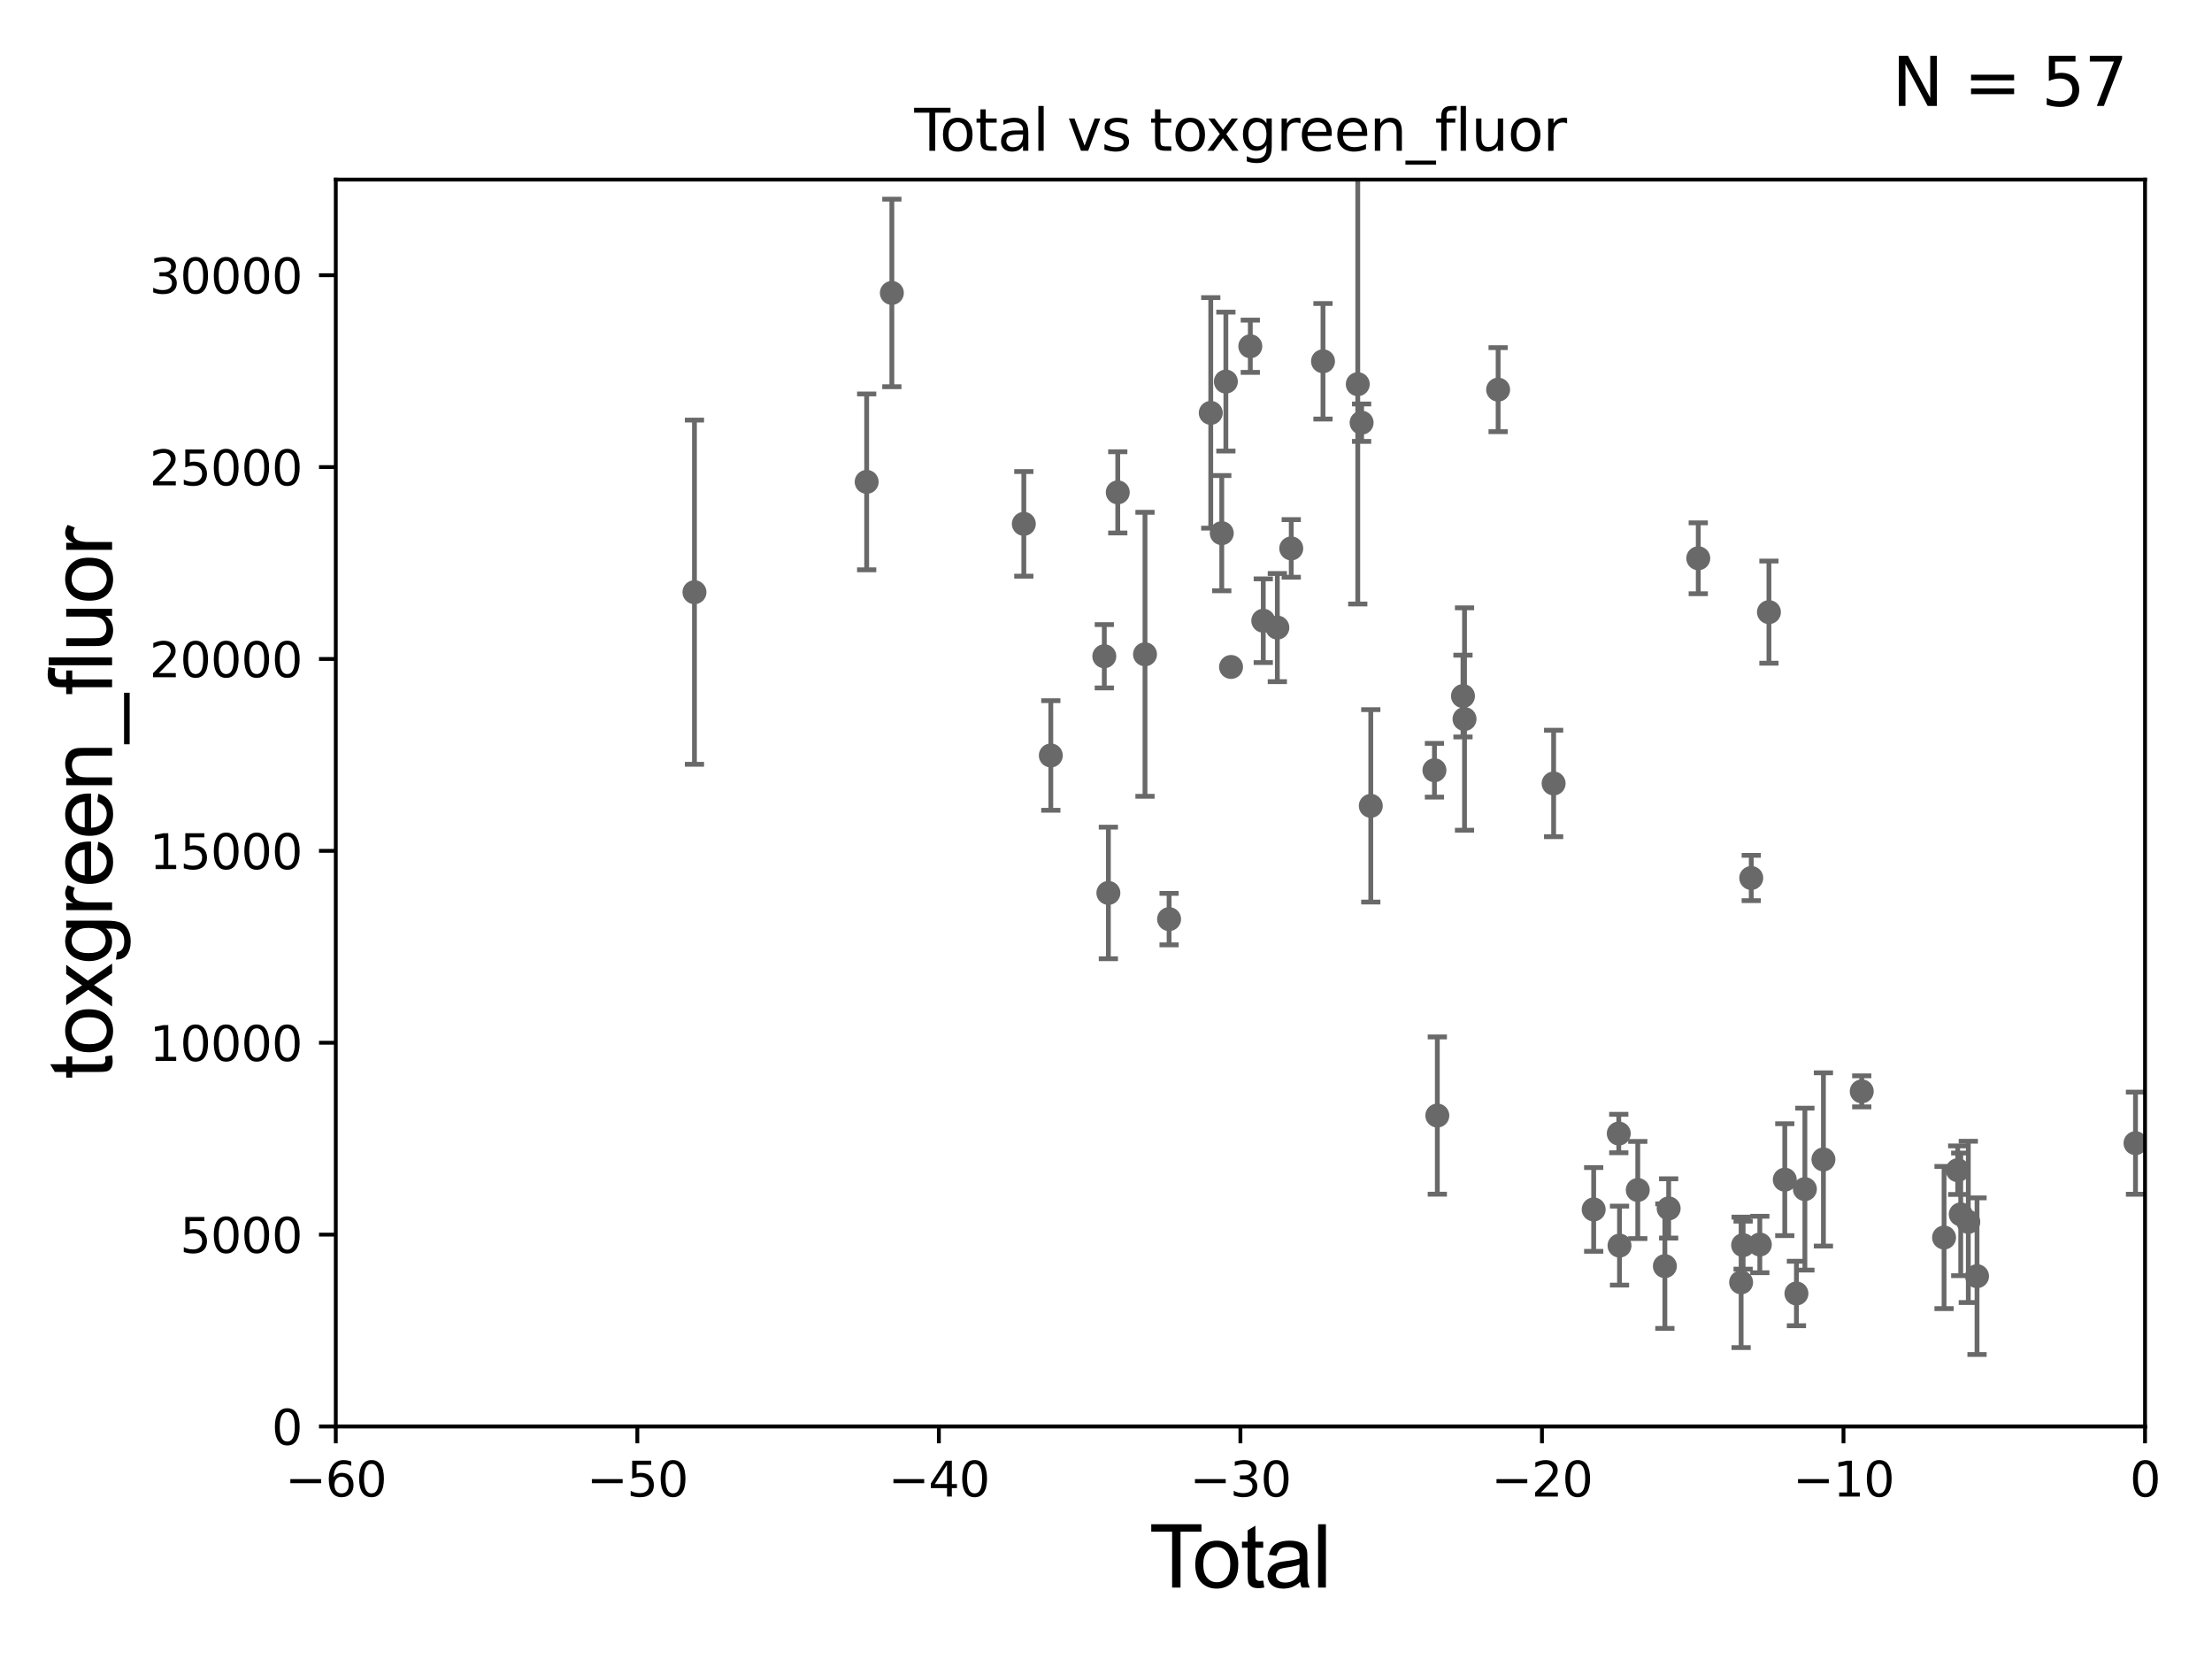<?xml version="1.0" encoding="utf-8" standalone="no"?>
<!DOCTYPE svg PUBLIC "-//W3C//DTD SVG 1.1//EN"
  "http://www.w3.org/Graphics/SVG/1.1/DTD/svg11.dtd">
<svg xmlns:xlink="http://www.w3.org/1999/xlink" width="460.8pt" height="345.6pt" viewBox="0 0 460.8 345.6" xmlns="http://www.w3.org/2000/svg" version="1.1">
 <defs>
  <style type="text/css">*{stroke-linejoin: round; stroke-linecap: butt}</style>
 </defs>
 <g id="figure_1">
  <g id="patch_1">
   <path d="M 0 345.6 
L 460.8 345.6 
L 460.8 0 
L 0 0 
z
" style="fill: #ffffff"/>
  </g>
  <g id="axes_1">
   <g id="patch_2">
    <path d="M 69.95 297.16 
L 446.85 297.16 
L 446.85 37.411 
L 69.95 37.411 
z
" style="fill: #ffffff"/>
   </g>
   <g id="PathCollection_1">
    <defs>
     <path id="mc994ed15fa" d="M 0 1.118 
C 0.297 1.118 0.581 1 0.791 0.791 
C 1 0.581 1.118 0.297 1.118 0 
C 1.118 -0.297 1 -0.581 0.791 -0.791 
C 0.581 -1 0.297 -1.118 0 -1.118 
C -0.297 -1.118 -0.581 -1 -0.791 -0.791 
C -1 -0.581 -1.118 -0.297 -1.118 0 
C -1.118 0.297 -1 0.581 -0.791 0.791 
C -0.581 1 -0.297 1.118 0 1.118 
z
" style="stroke: #696969"/>
    </defs>
    <g clip-path="url(#pc7e4a808f3)">
     <use xlink:href="#mc994ed15fa" x="144.669" y="123.364" style="fill: #696969; stroke: #696969"/>
     <use xlink:href="#mc994ed15fa" x="337.375" y="259.484" style="fill: #696969; stroke: #696969"/>
     <use xlink:href="#mc994ed15fa" x="341.177" y="247.898" style="fill: #696969; stroke: #696969"/>
     <use xlink:href="#mc994ed15fa" x="346.824" y="263.759" style="fill: #696969; stroke: #696969"/>
     <use xlink:href="#mc994ed15fa" x="347.613" y="251.738" style="fill: #696969; stroke: #696969"/>
     <use xlink:href="#mc994ed15fa" x="353.779" y="116.298" style="fill: #696969; stroke: #696969"/>
     <use xlink:href="#mc994ed15fa" x="362.706" y="267.138" style="fill: #696969; stroke: #696969"/>
     <use xlink:href="#mc994ed15fa" x="363.126" y="259.387" style="fill: #696969; stroke: #696969"/>
     <use xlink:href="#mc994ed15fa" x="364.817" y="182.903" style="fill: #696969; stroke: #696969"/>
     <use xlink:href="#mc994ed15fa" x="366.604" y="259.255" style="fill: #696969; stroke: #696969"/>
     <use xlink:href="#mc994ed15fa" x="368.502" y="127.518" style="fill: #696969; stroke: #696969"/>
     <use xlink:href="#mc994ed15fa" x="371.802" y="245.747" style="fill: #696969; stroke: #696969"/>
     <use xlink:href="#mc994ed15fa" x="374.23" y="269.457" style="fill: #696969; stroke: #696969"/>
     <use xlink:href="#mc994ed15fa" x="375.992" y="247.715" style="fill: #696969; stroke: #696969"/>
     <use xlink:href="#mc994ed15fa" x="379.852" y="241.531" style="fill: #696969; stroke: #696969"/>
     <use xlink:href="#mc994ed15fa" x="387.835" y="227.352" style="fill: #696969; stroke: #696969"/>
     <use xlink:href="#mc994ed15fa" x="404.982" y="257.799" style="fill: #696969; stroke: #696969"/>
     <use xlink:href="#mc994ed15fa" x="407.827" y="243.772" style="fill: #696969; stroke: #696969"/>
     <use xlink:href="#mc994ed15fa" x="408.457" y="252.97" style="fill: #696969; stroke: #696969"/>
     <use xlink:href="#mc994ed15fa" x="410.035" y="254.54" style="fill: #696969; stroke: #696969"/>
     <use xlink:href="#mc994ed15fa" x="411.851" y="265.851" style="fill: #696969; stroke: #696969"/>
     <use xlink:href="#mc994ed15fa" x="444.865" y="238.142" style="fill: #696969; stroke: #696969"/>
     <use xlink:href="#mc994ed15fa" x="453.736" y="266.213" style="fill: #696969; stroke: #696969"/>
     <use xlink:href="#mc994ed15fa" x="455.713" y="249.79" style="fill: #696969; stroke: #696969"/>
     <use xlink:href="#mc994ed15fa" x="478.461" y="229.474" style="fill: #696969; stroke: #696969"/>
     <use xlink:href="#mc994ed15fa" x="492.26" y="250.949" style="fill: #696969; stroke: #696969"/>
     <use xlink:href="#mc994ed15fa" x="337.219" y="236.135" style="fill: #696969; stroke: #696969"/>
     <use xlink:href="#mc994ed15fa" x="33178.6" y="237.521" style="fill: #696969; stroke: #696969"/>
     <use xlink:href="#mc994ed15fa" x="33178.6" y="251.396" style="fill: #696969; stroke: #696969"/>
     <use xlink:href="#mc994ed15fa" x="331.993" y="251.949" style="fill: #696969; stroke: #696969"/>
     <use xlink:href="#mc994ed15fa" x="312.085" y="81.17" style="fill: #696969; stroke: #696969"/>
     <use xlink:href="#mc994ed15fa" x="180.543" y="100.384" style="fill: #696969; stroke: #696969"/>
     <use xlink:href="#mc994ed15fa" x="185.791" y="61.025" style="fill: #696969; stroke: #696969"/>
     <use xlink:href="#mc994ed15fa" x="213.281" y="109.13" style="fill: #696969; stroke: #696969"/>
     <use xlink:href="#mc994ed15fa" x="218.905" y="157.377" style="fill: #696969; stroke: #696969"/>
     <use xlink:href="#mc994ed15fa" x="230.048" y="136.713" style="fill: #696969; stroke: #696969"/>
     <use xlink:href="#mc994ed15fa" x="230.895" y="186.015" style="fill: #696969; stroke: #696969"/>
     <use xlink:href="#mc994ed15fa" x="232.851" y="102.569" style="fill: #696969; stroke: #696969"/>
     <use xlink:href="#mc994ed15fa" x="238.526" y="136.304" style="fill: #696969; stroke: #696969"/>
     <use xlink:href="#mc994ed15fa" x="243.542" y="191.469" style="fill: #696969; stroke: #696969"/>
     <use xlink:href="#mc994ed15fa" x="252.223" y="86.012" style="fill: #696969; stroke: #696969"/>
     <use xlink:href="#mc994ed15fa" x="254.517" y="111.069" style="fill: #696969; stroke: #696969"/>
     <use xlink:href="#mc994ed15fa" x="255.372" y="79.492" style="fill: #696969; stroke: #696969"/>
     <use xlink:href="#mc994ed15fa" x="256.448" y="138.941" style="fill: #696969; stroke: #696969"/>
     <use xlink:href="#mc994ed15fa" x="260.462" y="72.132" style="fill: #696969; stroke: #696969"/>
     <use xlink:href="#mc994ed15fa" x="263.163" y="129.307" style="fill: #696969; stroke: #696969"/>
     <use xlink:href="#mc994ed15fa" x="266.094" y="130.739" style="fill: #696969; stroke: #696969"/>
     <use xlink:href="#mc994ed15fa" x="268.99" y="114.242" style="fill: #696969; stroke: #696969"/>
     <use xlink:href="#mc994ed15fa" x="275.604" y="75.259" style="fill: #696969; stroke: #696969"/>
     <use xlink:href="#mc994ed15fa" x="282.848" y="80.034" style="fill: #696969; stroke: #696969"/>
     <use xlink:href="#mc994ed15fa" x="283.649" y="88.052" style="fill: #696969; stroke: #696969"/>
     <use xlink:href="#mc994ed15fa" x="285.56" y="167.873" style="fill: #696969; stroke: #696969"/>
     <use xlink:href="#mc994ed15fa" x="298.82" y="160.457" style="fill: #696969; stroke: #696969"/>
     <use xlink:href="#mc994ed15fa" x="299.421" y="232.39" style="fill: #696969; stroke: #696969"/>
     <use xlink:href="#mc994ed15fa" x="304.765" y="145.002" style="fill: #696969; stroke: #696969"/>
     <use xlink:href="#mc994ed15fa" x="305.087" y="149.784" style="fill: #696969; stroke: #696969"/>
     <use xlink:href="#mc994ed15fa" x="323.649" y="163.209" style="fill: #696969; stroke: #696969"/>
     <use xlink:href="#mc994ed15fa" x="33178.6" y="161.38" style="fill: #696969; stroke: #696969"/>
    </g>
   </g>
   <g id="matplotlib.axis_1">
    <g id="xtick_1">
     <g id="line2d_1">
      <defs>
       <path id="m4cd11a2a1f" d="M 0 0 
L 0 3.5 
" style="stroke: #000000; stroke-width: 0.8"/>
      </defs>
      <g>
       <use xlink:href="#m4cd11a2a1f" x="69.95" y="297.16" style="stroke: #000000; stroke-width: 0.8"/>
      </g>
     </g>
     <g id="text_1">
      <!-- −60 -->
      <g transform="translate(59.398 311.758)scale(0.1 -0.1)">
       <defs>
        <path id="DejaVuSans-2212" d="M 678 2272 
L 4684 2272 
L 4684 1741 
L 678 1741 
L 678 2272 
z
" transform="scale(0.016)"/>
        <path id="DejaVuSans-36" d="M 2113 2584 
Q 1688 2584 1439 2293 
Q 1191 2003 1191 1497 
Q 1191 994 1439 701 
Q 1688 409 2113 409 
Q 2538 409 2786 701 
Q 3034 994 3034 1497 
Q 3034 2003 2786 2293 
Q 2538 2584 2113 2584 
z
M 3366 4563 
L 3366 3988 
Q 3128 4100 2886 4159 
Q 2644 4219 2406 4219 
Q 1781 4219 1451 3797 
Q 1122 3375 1075 2522 
Q 1259 2794 1537 2939 
Q 1816 3084 2150 3084 
Q 2853 3084 3261 2657 
Q 3669 2231 3669 1497 
Q 3669 778 3244 343 
Q 2819 -91 2113 -91 
Q 1303 -91 875 529 
Q 447 1150 447 2328 
Q 447 3434 972 4092 
Q 1497 4750 2381 4750 
Q 2619 4750 2861 4703 
Q 3103 4656 3366 4563 
z
" transform="scale(0.016)"/>
        <path id="DejaVuSans-30" d="M 2034 4250 
Q 1547 4250 1301 3770 
Q 1056 3291 1056 2328 
Q 1056 1369 1301 889 
Q 1547 409 2034 409 
Q 2525 409 2770 889 
Q 3016 1369 3016 2328 
Q 3016 3291 2770 3770 
Q 2525 4250 2034 4250 
z
M 2034 4750 
Q 2819 4750 3233 4129 
Q 3647 3509 3647 2328 
Q 3647 1150 3233 529 
Q 2819 -91 2034 -91 
Q 1250 -91 836 529 
Q 422 1150 422 2328 
Q 422 3509 836 4129 
Q 1250 4750 2034 4750 
z
" transform="scale(0.016)"/>
       </defs>
       <use xlink:href="#DejaVuSans-2212"/>
       <use xlink:href="#DejaVuSans-36" x="83.789"/>
       <use xlink:href="#DejaVuSans-30" x="147.412"/>
      </g>
     </g>
    </g>
    <g id="xtick_2">
     <g id="line2d_2">
      <g>
       <use xlink:href="#m4cd11a2a1f" x="132.767" y="297.16" style="stroke: #000000; stroke-width: 0.8"/>
      </g>
     </g>
     <g id="text_2">
      <!-- −50 -->
      <g transform="translate(122.214 311.758)scale(0.1 -0.1)">
       <defs>
        <path id="DejaVuSans-35" d="M 691 4666 
L 3169 4666 
L 3169 4134 
L 1269 4134 
L 1269 2991 
Q 1406 3038 1543 3061 
Q 1681 3084 1819 3084 
Q 2600 3084 3056 2656 
Q 3513 2228 3513 1497 
Q 3513 744 3044 326 
Q 2575 -91 1722 -91 
Q 1428 -91 1123 -41 
Q 819 9 494 109 
L 494 744 
Q 775 591 1075 516 
Q 1375 441 1709 441 
Q 2250 441 2565 725 
Q 2881 1009 2881 1497 
Q 2881 1984 2565 2268 
Q 2250 2553 1709 2553 
Q 1456 2553 1204 2497 
Q 953 2441 691 2322 
L 691 4666 
z
" transform="scale(0.016)"/>
       </defs>
       <use xlink:href="#DejaVuSans-2212"/>
       <use xlink:href="#DejaVuSans-35" x="83.789"/>
       <use xlink:href="#DejaVuSans-30" x="147.412"/>
      </g>
     </g>
    </g>
    <g id="xtick_3">
     <g id="line2d_3">
      <g>
       <use xlink:href="#m4cd11a2a1f" x="195.583" y="297.16" style="stroke: #000000; stroke-width: 0.8"/>
      </g>
     </g>
     <g id="text_3">
      <!-- −40 -->
      <g transform="translate(185.031 311.758)scale(0.1 -0.1)">
       <defs>
        <path id="DejaVuSans-34" d="M 2419 4116 
L 825 1625 
L 2419 1625 
L 2419 4116 
z
M 2253 4666 
L 3047 4666 
L 3047 1625 
L 3713 1625 
L 3713 1100 
L 3047 1100 
L 3047 0 
L 2419 0 
L 2419 1100 
L 313 1100 
L 313 1709 
L 2253 4666 
z
" transform="scale(0.016)"/>
       </defs>
       <use xlink:href="#DejaVuSans-2212"/>
       <use xlink:href="#DejaVuSans-34" x="83.789"/>
       <use xlink:href="#DejaVuSans-30" x="147.412"/>
      </g>
     </g>
    </g>
    <g id="xtick_4">
     <g id="line2d_4">
      <g>
       <use xlink:href="#m4cd11a2a1f" x="258.4" y="297.16" style="stroke: #000000; stroke-width: 0.8"/>
      </g>
     </g>
     <g id="text_4">
      <!-- −30 -->
      <g transform="translate(247.848 311.758)scale(0.1 -0.1)">
       <defs>
        <path id="DejaVuSans-33" d="M 2597 2516 
Q 3050 2419 3304 2112 
Q 3559 1806 3559 1356 
Q 3559 666 3084 287 
Q 2609 -91 1734 -91 
Q 1441 -91 1130 -33 
Q 819 25 488 141 
L 488 750 
Q 750 597 1062 519 
Q 1375 441 1716 441 
Q 2309 441 2620 675 
Q 2931 909 2931 1356 
Q 2931 1769 2642 2001 
Q 2353 2234 1838 2234 
L 1294 2234 
L 1294 2753 
L 1863 2753 
Q 2328 2753 2575 2939 
Q 2822 3125 2822 3475 
Q 2822 3834 2567 4026 
Q 2313 4219 1838 4219 
Q 1578 4219 1281 4162 
Q 984 4106 628 3988 
L 628 4550 
Q 988 4650 1302 4700 
Q 1616 4750 1894 4750 
Q 2613 4750 3031 4423 
Q 3450 4097 3450 3541 
Q 3450 3153 3228 2886 
Q 3006 2619 2597 2516 
z
" transform="scale(0.016)"/>
       </defs>
       <use xlink:href="#DejaVuSans-2212"/>
       <use xlink:href="#DejaVuSans-33" x="83.789"/>
       <use xlink:href="#DejaVuSans-30" x="147.412"/>
      </g>
     </g>
    </g>
    <g id="xtick_5">
     <g id="line2d_5">
      <g>
       <use xlink:href="#m4cd11a2a1f" x="321.217" y="297.16" style="stroke: #000000; stroke-width: 0.8"/>
      </g>
     </g>
     <g id="text_5">
      <!-- −20 -->
      <g transform="translate(310.664 311.758)scale(0.1 -0.1)">
       <defs>
        <path id="DejaVuSans-32" d="M 1228 531 
L 3431 531 
L 3431 0 
L 469 0 
L 469 531 
Q 828 903 1448 1529 
Q 2069 2156 2228 2338 
Q 2531 2678 2651 2914 
Q 2772 3150 2772 3378 
Q 2772 3750 2511 3984 
Q 2250 4219 1831 4219 
Q 1534 4219 1204 4116 
Q 875 4013 500 3803 
L 500 4441 
Q 881 4594 1212 4672 
Q 1544 4750 1819 4750 
Q 2544 4750 2975 4387 
Q 3406 4025 3406 3419 
Q 3406 3131 3298 2873 
Q 3191 2616 2906 2266 
Q 2828 2175 2409 1742 
Q 1991 1309 1228 531 
z
" transform="scale(0.016)"/>
       </defs>
       <use xlink:href="#DejaVuSans-2212"/>
       <use xlink:href="#DejaVuSans-32" x="83.789"/>
       <use xlink:href="#DejaVuSans-30" x="147.412"/>
      </g>
     </g>
    </g>
    <g id="xtick_6">
     <g id="line2d_6">
      <g>
       <use xlink:href="#m4cd11a2a1f" x="384.033" y="297.16" style="stroke: #000000; stroke-width: 0.8"/>
      </g>
     </g>
     <g id="text_6">
      <!-- −10 -->
      <g transform="translate(373.481 311.758)scale(0.1 -0.1)">
       <defs>
        <path id="DejaVuSans-31" d="M 794 531 
L 1825 531 
L 1825 4091 
L 703 3866 
L 703 4441 
L 1819 4666 
L 2450 4666 
L 2450 531 
L 3481 531 
L 3481 0 
L 794 0 
L 794 531 
z
" transform="scale(0.016)"/>
       </defs>
       <use xlink:href="#DejaVuSans-2212"/>
       <use xlink:href="#DejaVuSans-31" x="83.789"/>
       <use xlink:href="#DejaVuSans-30" x="147.412"/>
      </g>
     </g>
    </g>
    <g id="xtick_7">
     <g id="line2d_7">
      <g>
       <use xlink:href="#m4cd11a2a1f" x="446.85" y="297.16" style="stroke: #000000; stroke-width: 0.8"/>
      </g>
     </g>
     <g id="text_7">
      <!-- 0 -->
      <g transform="translate(443.669 311.758)scale(0.1 -0.1)">
       <use xlink:href="#DejaVuSans-30"/>
      </g>
     </g>
    </g>
    <g id="text_8">
     <!-- Total -->
     <g transform="translate(239.395 330.722)scale(0.18 -0.18)">
      <defs>
       <path id="ArialMT-54" d="M 1659 0 
L 1659 4041 
L 150 4041 
L 150 4581 
L 3781 4581 
L 3781 4041 
L 2266 4041 
L 2266 0 
L 1659 0 
z
" transform="scale(0.016)"/>
       <path id="ArialMT-6f" d="M 213 1659 
Q 213 2581 725 3025 
Q 1153 3394 1769 3394 
Q 2453 3394 2887 2945 
Q 3322 2497 3322 1706 
Q 3322 1066 3130 698 
Q 2938 331 2570 128 
Q 2203 -75 1769 -75 
Q 1072 -75 642 372 
Q 213 819 213 1659 
z
M 791 1659 
Q 791 1022 1069 705 
Q 1347 388 1769 388 
Q 2188 388 2466 706 
Q 2744 1025 2744 1678 
Q 2744 2294 2464 2611 
Q 2184 2928 1769 2928 
Q 1347 2928 1069 2612 
Q 791 2297 791 1659 
z
" transform="scale(0.016)"/>
       <path id="ArialMT-74" d="M 1650 503 
L 1731 6 
Q 1494 -44 1306 -44 
Q 1000 -44 831 53 
Q 663 150 594 308 
Q 525 466 525 972 
L 525 2881 
L 113 2881 
L 113 3319 
L 525 3319 
L 525 4141 
L 1084 4478 
L 1084 3319 
L 1650 3319 
L 1650 2881 
L 1084 2881 
L 1084 941 
Q 1084 700 1114 631 
Q 1144 563 1211 522 
Q 1278 481 1403 481 
Q 1497 481 1650 503 
z
" transform="scale(0.016)"/>
       <path id="ArialMT-61" d="M 2588 409 
Q 2275 144 1986 34 
Q 1697 -75 1366 -75 
Q 819 -75 525 192 
Q 231 459 231 875 
Q 231 1119 342 1320 
Q 453 1522 633 1644 
Q 813 1766 1038 1828 
Q 1203 1872 1538 1913 
Q 2219 1994 2541 2106 
Q 2544 2222 2544 2253 
Q 2544 2597 2384 2738 
Q 2169 2928 1744 2928 
Q 1347 2928 1158 2789 
Q 969 2650 878 2297 
L 328 2372 
Q 403 2725 575 2942 
Q 747 3159 1072 3276 
Q 1397 3394 1825 3394 
Q 2250 3394 2515 3294 
Q 2781 3194 2906 3042 
Q 3031 2891 3081 2659 
Q 3109 2516 3109 2141 
L 3109 1391 
Q 3109 606 3145 398 
Q 3181 191 3288 0 
L 2700 0 
Q 2613 175 2588 409 
z
M 2541 1666 
Q 2234 1541 1622 1453 
Q 1275 1403 1131 1340 
Q 988 1278 909 1158 
Q 831 1038 831 891 
Q 831 666 1001 516 
Q 1172 366 1500 366 
Q 1825 366 2078 508 
Q 2331 650 2450 897 
Q 2541 1088 2541 1459 
L 2541 1666 
z
" transform="scale(0.016)"/>
       <path id="ArialMT-6c" d="M 409 0 
L 409 4581 
L 972 4581 
L 972 0 
L 409 0 
z
" transform="scale(0.016)"/>
      </defs>
      <use xlink:href="#ArialMT-54"/>
      <use xlink:href="#ArialMT-6f" x="49.959"/>
      <use xlink:href="#ArialMT-74" x="105.574"/>
      <use xlink:href="#ArialMT-61" x="133.357"/>
      <use xlink:href="#ArialMT-6c" x="188.973"/>
     </g>
    </g>
   </g>
   <g id="matplotlib.axis_2">
    <g id="ytick_1">
     <g id="line2d_8">
      <defs>
       <path id="ma9281b569f" d="M 0 0 
L -3.5 0 
" style="stroke: #000000; stroke-width: 0.8"/>
      </defs>
      <g>
       <use xlink:href="#ma9281b569f" x="69.95" y="297.16" style="stroke: #000000; stroke-width: 0.8"/>
      </g>
     </g>
     <g id="text_9">
      <!-- 0 -->
      <g transform="translate(56.587 300.959)scale(0.1 -0.1)">
       <use xlink:href="#DejaVuSans-30"/>
      </g>
     </g>
    </g>
    <g id="ytick_2">
     <g id="line2d_9">
      <g>
       <use xlink:href="#ma9281b569f" x="69.95" y="257.189" style="stroke: #000000; stroke-width: 0.8"/>
      </g>
     </g>
     <g id="text_10">
      <!-- 5000 -->
      <g transform="translate(37.5 260.988)scale(0.1 -0.1)">
       <use xlink:href="#DejaVuSans-35"/>
       <use xlink:href="#DejaVuSans-30" x="63.623"/>
       <use xlink:href="#DejaVuSans-30" x="127.246"/>
       <use xlink:href="#DejaVuSans-30" x="190.869"/>
      </g>
     </g>
    </g>
    <g id="ytick_3">
     <g id="line2d_10">
      <g>
       <use xlink:href="#ma9281b569f" x="69.95" y="217.217" style="stroke: #000000; stroke-width: 0.8"/>
      </g>
     </g>
     <g id="text_11">
      <!-- 10000 -->
      <g transform="translate(31.137 221.016)scale(0.1 -0.1)">
       <use xlink:href="#DejaVuSans-31"/>
       <use xlink:href="#DejaVuSans-30" x="63.623"/>
       <use xlink:href="#DejaVuSans-30" x="127.246"/>
       <use xlink:href="#DejaVuSans-30" x="190.869"/>
       <use xlink:href="#DejaVuSans-30" x="254.492"/>
      </g>
     </g>
    </g>
    <g id="ytick_4">
     <g id="line2d_11">
      <g>
       <use xlink:href="#ma9281b569f" x="69.95" y="177.246" style="stroke: #000000; stroke-width: 0.8"/>
      </g>
     </g>
     <g id="text_12">
      <!-- 15000 -->
      <g transform="translate(31.137 181.045)scale(0.1 -0.1)">
       <use xlink:href="#DejaVuSans-31"/>
       <use xlink:href="#DejaVuSans-35" x="63.623"/>
       <use xlink:href="#DejaVuSans-30" x="127.246"/>
       <use xlink:href="#DejaVuSans-30" x="190.869"/>
       <use xlink:href="#DejaVuSans-30" x="254.492"/>
      </g>
     </g>
    </g>
    <g id="ytick_5">
     <g id="line2d_12">
      <g>
       <use xlink:href="#ma9281b569f" x="69.95" y="137.274" style="stroke: #000000; stroke-width: 0.8"/>
      </g>
     </g>
     <g id="text_13">
      <!-- 20000 -->
      <g transform="translate(31.137 141.073)scale(0.1 -0.1)">
       <use xlink:href="#DejaVuSans-32"/>
       <use xlink:href="#DejaVuSans-30" x="63.623"/>
       <use xlink:href="#DejaVuSans-30" x="127.246"/>
       <use xlink:href="#DejaVuSans-30" x="190.869"/>
       <use xlink:href="#DejaVuSans-30" x="254.492"/>
      </g>
     </g>
    </g>
    <g id="ytick_6">
     <g id="line2d_13">
      <g>
       <use xlink:href="#ma9281b569f" x="69.95" y="97.303" style="stroke: #000000; stroke-width: 0.8"/>
      </g>
     </g>
     <g id="text_14">
      <!-- 25000 -->
      <g transform="translate(31.137 101.102)scale(0.1 -0.1)">
       <use xlink:href="#DejaVuSans-32"/>
       <use xlink:href="#DejaVuSans-35" x="63.623"/>
       <use xlink:href="#DejaVuSans-30" x="127.246"/>
       <use xlink:href="#DejaVuSans-30" x="190.869"/>
       <use xlink:href="#DejaVuSans-30" x="254.492"/>
      </g>
     </g>
    </g>
    <g id="ytick_7">
     <g id="line2d_14">
      <g>
       <use xlink:href="#ma9281b569f" x="69.95" y="57.331" style="stroke: #000000; stroke-width: 0.8"/>
      </g>
     </g>
     <g id="text_15">
      <!-- 30000 -->
      <g transform="translate(31.137 61.13)scale(0.1 -0.1)">
       <use xlink:href="#DejaVuSans-33"/>
       <use xlink:href="#DejaVuSans-30" x="63.623"/>
       <use xlink:href="#DejaVuSans-30" x="127.246"/>
       <use xlink:href="#DejaVuSans-30" x="190.869"/>
       <use xlink:href="#DejaVuSans-30" x="254.492"/>
      </g>
     </g>
    </g>
    <g id="text_16">
     <!-- toxgreen_fluor -->
     <g transform="translate(23.349 224.818)rotate(-90)scale(0.18 -0.18)">
      <defs>
       <path id="ArialMT-78" d="M 47 0 
L 1259 1725 
L 138 3319 
L 841 3319 
L 1350 2541 
Q 1494 2319 1581 2169 
Q 1719 2375 1834 2534 
L 2394 3319 
L 3066 3319 
L 1919 1756 
L 3153 0 
L 2463 0 
L 1781 1031 
L 1600 1309 
L 728 0 
L 47 0 
z
" transform="scale(0.016)"/>
       <path id="ArialMT-67" d="M 319 -275 
L 866 -356 
Q 900 -609 1056 -725 
Q 1266 -881 1628 -881 
Q 2019 -881 2231 -725 
Q 2444 -569 2519 -288 
Q 2563 -116 2559 434 
Q 2191 0 1641 0 
Q 956 0 581 494 
Q 206 988 206 1678 
Q 206 2153 378 2554 
Q 550 2956 876 3175 
Q 1203 3394 1644 3394 
Q 2231 3394 2613 2919 
L 2613 3319 
L 3131 3319 
L 3131 450 
Q 3131 -325 2973 -648 
Q 2816 -972 2473 -1159 
Q 2131 -1347 1631 -1347 
Q 1038 -1347 672 -1080 
Q 306 -813 319 -275 
z
M 784 1719 
Q 784 1066 1043 766 
Q 1303 466 1694 466 
Q 2081 466 2343 764 
Q 2606 1063 2606 1700 
Q 2606 2309 2336 2618 
Q 2066 2928 1684 2928 
Q 1309 2928 1046 2623 
Q 784 2319 784 1719 
z
" transform="scale(0.016)"/>
       <path id="ArialMT-72" d="M 416 0 
L 416 3319 
L 922 3319 
L 922 2816 
Q 1116 3169 1280 3281 
Q 1444 3394 1641 3394 
Q 1925 3394 2219 3213 
L 2025 2691 
Q 1819 2813 1613 2813 
Q 1428 2813 1281 2702 
Q 1134 2591 1072 2394 
Q 978 2094 978 1738 
L 978 0 
L 416 0 
z
" transform="scale(0.016)"/>
       <path id="ArialMT-65" d="M 2694 1069 
L 3275 997 
Q 3138 488 2766 206 
Q 2394 -75 1816 -75 
Q 1088 -75 661 373 
Q 234 822 234 1631 
Q 234 2469 665 2931 
Q 1097 3394 1784 3394 
Q 2450 3394 2872 2941 
Q 3294 2488 3294 1666 
Q 3294 1616 3291 1516 
L 816 1516 
Q 847 969 1125 678 
Q 1403 388 1819 388 
Q 2128 388 2347 550 
Q 2566 713 2694 1069 
z
M 847 1978 
L 2700 1978 
Q 2663 2397 2488 2606 
Q 2219 2931 1791 2931 
Q 1403 2931 1139 2672 
Q 875 2413 847 1978 
z
" transform="scale(0.016)"/>
       <path id="ArialMT-6e" d="M 422 0 
L 422 3319 
L 928 3319 
L 928 2847 
Q 1294 3394 1984 3394 
Q 2284 3394 2536 3286 
Q 2788 3178 2913 3003 
Q 3038 2828 3088 2588 
Q 3119 2431 3119 2041 
L 3119 0 
L 2556 0 
L 2556 2019 
Q 2556 2363 2490 2533 
Q 2425 2703 2258 2804 
Q 2091 2906 1866 2906 
Q 1506 2906 1245 2678 
Q 984 2450 984 1813 
L 984 0 
L 422 0 
z
" transform="scale(0.016)"/>
       <path id="ArialMT-5f" d="M -97 -1272 
L -97 -866 
L 3631 -866 
L 3631 -1272 
L -97 -1272 
z
" transform="scale(0.016)"/>
       <path id="ArialMT-66" d="M 556 0 
L 556 2881 
L 59 2881 
L 59 3319 
L 556 3319 
L 556 3672 
Q 556 4006 616 4169 
Q 697 4388 901 4523 
Q 1106 4659 1475 4659 
Q 1713 4659 2000 4603 
L 1916 4113 
Q 1741 4144 1584 4144 
Q 1328 4144 1222 4034 
Q 1116 3925 1116 3625 
L 1116 3319 
L 1763 3319 
L 1763 2881 
L 1116 2881 
L 1116 0 
L 556 0 
z
" transform="scale(0.016)"/>
       <path id="ArialMT-75" d="M 2597 0 
L 2597 488 
Q 2209 -75 1544 -75 
Q 1250 -75 995 37 
Q 741 150 617 320 
Q 494 491 444 738 
Q 409 903 409 1263 
L 409 3319 
L 972 3319 
L 972 1478 
Q 972 1038 1006 884 
Q 1059 663 1231 536 
Q 1403 409 1656 409 
Q 1909 409 2131 539 
Q 2353 669 2445 892 
Q 2538 1116 2538 1541 
L 2538 3319 
L 3100 3319 
L 3100 0 
L 2597 0 
z
" transform="scale(0.016)"/>
      </defs>
      <use xlink:href="#ArialMT-74"/>
      <use xlink:href="#ArialMT-6f" x="27.783"/>
      <use xlink:href="#ArialMT-78" x="83.398"/>
      <use xlink:href="#ArialMT-67" x="133.398"/>
      <use xlink:href="#ArialMT-72" x="189.014"/>
      <use xlink:href="#ArialMT-65" x="222.314"/>
      <use xlink:href="#ArialMT-65" x="277.93"/>
      <use xlink:href="#ArialMT-6e" x="333.545"/>
      <use xlink:href="#ArialMT-5f" x="389.16"/>
      <use xlink:href="#ArialMT-66" x="444.775"/>
      <use xlink:href="#ArialMT-6c" x="472.559"/>
      <use xlink:href="#ArialMT-75" x="494.775"/>
      <use xlink:href="#ArialMT-6f" x="550.391"/>
      <use xlink:href="#ArialMT-72" x="606.006"/>
     </g>
    </g>
   </g>
   <g id="LineCollection_1">
    <path d="M 144.669 159.217 
L 144.669 87.512 
" clip-path="url(#pc7e4a808f3)" style="fill: none; stroke: #696969"/>
    <path d="M 337.375 267.709 
L 337.375 251.259 
" clip-path="url(#pc7e4a808f3)" style="fill: none; stroke: #696969"/>
    <path d="M 341.177 258.019 
L 341.177 237.777 
" clip-path="url(#pc7e4a808f3)" style="fill: none; stroke: #696969"/>
    <path d="M 346.824 276.735 
L 346.824 250.783 
" clip-path="url(#pc7e4a808f3)" style="fill: none; stroke: #696969"/>
    <path d="M 347.613 257.912 
L 347.613 245.564 
" clip-path="url(#pc7e4a808f3)" style="fill: none; stroke: #696969"/>
    <path d="M 353.779 123.682 
L 353.779 108.915 
" clip-path="url(#pc7e4a808f3)" style="fill: none; stroke: #696969"/>
    <path d="M 362.706 280.726 
L 362.706 253.55 
" clip-path="url(#pc7e4a808f3)" style="fill: none; stroke: #696969"/>
    <path d="M 363.126 264.382 
L 363.126 254.393 
" clip-path="url(#pc7e4a808f3)" style="fill: none; stroke: #696969"/>
    <path d="M 364.817 187.623 
L 364.817 178.184 
" clip-path="url(#pc7e4a808f3)" style="fill: none; stroke: #696969"/>
    <path d="M 366.604 265.135 
L 366.604 253.376 
" clip-path="url(#pc7e4a808f3)" style="fill: none; stroke: #696969"/>
    <path d="M 368.502 138.156 
L 368.502 116.88 
" clip-path="url(#pc7e4a808f3)" style="fill: none; stroke: #696969"/>
    <path d="M 371.802 257.403 
L 371.802 234.092 
" clip-path="url(#pc7e4a808f3)" style="fill: none; stroke: #696969"/>
    <path d="M 374.23 276.171 
L 374.23 262.743 
" clip-path="url(#pc7e4a808f3)" style="fill: none; stroke: #696969"/>
    <path d="M 375.992 264.578 
L 375.992 230.851 
" clip-path="url(#pc7e4a808f3)" style="fill: none; stroke: #696969"/>
    <path d="M 379.852 259.576 
L 379.852 223.487 
" clip-path="url(#pc7e4a808f3)" style="fill: none; stroke: #696969"/>
    <path d="M 387.835 230.586 
L 387.835 224.118 
" clip-path="url(#pc7e4a808f3)" style="fill: none; stroke: #696969"/>
    <path d="M 404.982 272.61 
L 404.982 242.988 
" clip-path="url(#pc7e4a808f3)" style="fill: none; stroke: #696969"/>
    <path d="M 407.827 248.83 
L 407.827 238.714 
" clip-path="url(#pc7e4a808f3)" style="fill: none; stroke: #696969"/>
    <path d="M 408.457 265.743 
L 408.457 240.198 
" clip-path="url(#pc7e4a808f3)" style="fill: none; stroke: #696969"/>
    <path d="M 410.035 271.342 
L 410.035 237.738 
" clip-path="url(#pc7e4a808f3)" style="fill: none; stroke: #696969"/>
    <path d="M 411.851 282.161 
L 411.851 249.541 
" clip-path="url(#pc7e4a808f3)" style="fill: none; stroke: #696969"/>
    <path d="M 444.865 248.781 
L 444.865 227.503 
" clip-path="url(#pc7e4a808f3)" style="fill: none; stroke: #696969"/>
    <path d="M 453.736 279.832 
L 453.736 252.594 
" clip-path="url(#pc7e4a808f3)" style="fill: none; stroke: #696969"/>
    <path d="M 455.713 258.965 
L 455.713 240.614 
" clip-path="url(#pc7e4a808f3)" style="fill: none; stroke: #696969"/>
    <path clip-path="url(#pc7e4a808f3)" style="fill: none; stroke: #696969"/>
    <path clip-path="url(#pc7e4a808f3)" style="fill: none; stroke: #696969"/>
    <path d="M 337.219 240.139 
L 337.219 232.132 
" clip-path="url(#pc7e4a808f3)" style="fill: none; stroke: #696969"/>
    <path clip-path="url(#pc7e4a808f3)" style="fill: none; stroke: #696969"/>
    <path d="M 331.993 260.671 
L 331.993 243.226 
" clip-path="url(#pc7e4a808f3)" style="fill: none; stroke: #696969"/>
    <path d="M 312.085 89.924 
L 312.085 72.416 
" clip-path="url(#pc7e4a808f3)" style="fill: none; stroke: #696969"/>
    <path d="M 180.543 118.701 
L 180.543 82.066 
" clip-path="url(#pc7e4a808f3)" style="fill: none; stroke: #696969"/>
    <path d="M 185.791 80.559 
L 185.791 41.49 
" clip-path="url(#pc7e4a808f3)" style="fill: none; stroke: #696969"/>
    <path d="M 213.281 120.028 
L 213.281 98.232 
" clip-path="url(#pc7e4a808f3)" style="fill: none; stroke: #696969"/>
    <path d="M 218.905 168.79 
L 218.905 145.963 
" clip-path="url(#pc7e4a808f3)" style="fill: none; stroke: #696969"/>
    <path d="M 230.048 143.312 
L 230.048 130.115 
" clip-path="url(#pc7e4a808f3)" style="fill: none; stroke: #696969"/>
    <path d="M 230.895 199.726 
L 230.895 172.305 
" clip-path="url(#pc7e4a808f3)" style="fill: none; stroke: #696969"/>
    <path d="M 232.851 111.032 
L 232.851 94.106 
" clip-path="url(#pc7e4a808f3)" style="fill: none; stroke: #696969"/>
    <path d="M 238.526 165.885 
L 238.526 106.723 
" clip-path="url(#pc7e4a808f3)" style="fill: none; stroke: #696969"/>
    <path d="M 243.542 196.831 
L 243.542 186.107 
" clip-path="url(#pc7e4a808f3)" style="fill: none; stroke: #696969"/>
    <path d="M 252.223 110.025 
L 252.223 61.999 
" clip-path="url(#pc7e4a808f3)" style="fill: none; stroke: #696969"/>
    <path d="M 254.517 123.073 
L 254.517 99.065 
" clip-path="url(#pc7e4a808f3)" style="fill: none; stroke: #696969"/>
    <path d="M 255.372 93.96 
L 255.372 65.023 
" clip-path="url(#pc7e4a808f3)" style="fill: none; stroke: #696969"/>
    <path d="M 256.448 139.487 
L 256.448 138.395 
" clip-path="url(#pc7e4a808f3)" style="fill: none; stroke: #696969"/>
    <path d="M 260.462 77.576 
L 260.462 66.687 
" clip-path="url(#pc7e4a808f3)" style="fill: none; stroke: #696969"/>
    <path d="M 263.163 138.029 
L 263.163 120.585 
" clip-path="url(#pc7e4a808f3)" style="fill: none; stroke: #696969"/>
    <path d="M 266.094 142.001 
L 266.094 119.476 
" clip-path="url(#pc7e4a808f3)" style="fill: none; stroke: #696969"/>
    <path d="M 268.99 120.241 
L 268.99 108.244 
" clip-path="url(#pc7e4a808f3)" style="fill: none; stroke: #696969"/>
    <path d="M 275.604 87.292 
L 275.604 63.225 
" clip-path="url(#pc7e4a808f3)" style="fill: none; stroke: #696969"/>
    <path d="M 282.848 125.819 
L 282.848 34.25 
" clip-path="url(#pc7e4a808f3)" style="fill: none; stroke: #696969"/>
    <path d="M 283.649 91.951 
L 283.649 84.153 
" clip-path="url(#pc7e4a808f3)" style="fill: none; stroke: #696969"/>
    <path d="M 285.56 187.917 
L 285.56 147.829 
" clip-path="url(#pc7e4a808f3)" style="fill: none; stroke: #696969"/>
    <path d="M 298.82 166.057 
L 298.82 154.857 
" clip-path="url(#pc7e4a808f3)" style="fill: none; stroke: #696969"/>
    <path d="M 299.421 248.77 
L 299.421 216.01 
" clip-path="url(#pc7e4a808f3)" style="fill: none; stroke: #696969"/>
    <path d="M 304.765 153.521 
L 304.765 136.483 
" clip-path="url(#pc7e4a808f3)" style="fill: none; stroke: #696969"/>
    <path d="M 305.087 172.947 
L 305.087 126.62 
" clip-path="url(#pc7e4a808f3)" style="fill: none; stroke: #696969"/>
    <path d="M 323.649 174.294 
L 323.649 152.123 
" clip-path="url(#pc7e4a808f3)" style="fill: none; stroke: #696969"/>
    <path clip-path="url(#pc7e4a808f3)" style="fill: none; stroke: #696969"/>
   </g>
   <g id="line2d_15">
    <defs>
     <path id="mfb64e4383e" d="M 2 0 
L -2 -0 
" style="stroke: #696969"/>
    </defs>
    <g clip-path="url(#pc7e4a808f3)">
     <use xlink:href="#mfb64e4383e" x="144.669" y="159.217" style="fill: #696969; stroke: #696969"/>
     <use xlink:href="#mfb64e4383e" x="337.375" y="267.709" style="fill: #696969; stroke: #696969"/>
     <use xlink:href="#mfb64e4383e" x="341.177" y="258.019" style="fill: #696969; stroke: #696969"/>
     <use xlink:href="#mfb64e4383e" x="346.824" y="276.735" style="fill: #696969; stroke: #696969"/>
     <use xlink:href="#mfb64e4383e" x="347.613" y="257.912" style="fill: #696969; stroke: #696969"/>
     <use xlink:href="#mfb64e4383e" x="353.779" y="123.682" style="fill: #696969; stroke: #696969"/>
     <use xlink:href="#mfb64e4383e" x="362.706" y="280.726" style="fill: #696969; stroke: #696969"/>
     <use xlink:href="#mfb64e4383e" x="363.126" y="264.382" style="fill: #696969; stroke: #696969"/>
     <use xlink:href="#mfb64e4383e" x="364.817" y="187.623" style="fill: #696969; stroke: #696969"/>
     <use xlink:href="#mfb64e4383e" x="366.604" y="265.135" style="fill: #696969; stroke: #696969"/>
     <use xlink:href="#mfb64e4383e" x="368.502" y="138.156" style="fill: #696969; stroke: #696969"/>
     <use xlink:href="#mfb64e4383e" x="371.802" y="257.403" style="fill: #696969; stroke: #696969"/>
     <use xlink:href="#mfb64e4383e" x="374.23" y="276.171" style="fill: #696969; stroke: #696969"/>
     <use xlink:href="#mfb64e4383e" x="375.992" y="264.578" style="fill: #696969; stroke: #696969"/>
     <use xlink:href="#mfb64e4383e" x="379.852" y="259.576" style="fill: #696969; stroke: #696969"/>
     <use xlink:href="#mfb64e4383e" x="387.835" y="230.586" style="fill: #696969; stroke: #696969"/>
     <use xlink:href="#mfb64e4383e" x="404.982" y="272.61" style="fill: #696969; stroke: #696969"/>
     <use xlink:href="#mfb64e4383e" x="407.827" y="248.83" style="fill: #696969; stroke: #696969"/>
     <use xlink:href="#mfb64e4383e" x="408.457" y="265.743" style="fill: #696969; stroke: #696969"/>
     <use xlink:href="#mfb64e4383e" x="410.035" y="271.342" style="fill: #696969; stroke: #696969"/>
     <use xlink:href="#mfb64e4383e" x="411.851" y="282.161" style="fill: #696969; stroke: #696969"/>
     <use xlink:href="#mfb64e4383e" x="444.865" y="248.781" style="fill: #696969; stroke: #696969"/>
     <use xlink:href="#mfb64e4383e" x="453.736" y="279.832" style="fill: #696969; stroke: #696969"/>
     <use xlink:href="#mfb64e4383e" x="455.713" y="258.965" style="fill: #696969; stroke: #696969"/>
     <use xlink:href="#mfb64e4383e" x="478.461" y="244.934" style="fill: #696969; stroke: #696969"/>
     <use xlink:href="#mfb64e4383e" x="492.26" y="265.492" style="fill: #696969; stroke: #696969"/>
     <use xlink:href="#mfb64e4383e" x="337.219" y="240.139" style="fill: #696969; stroke: #696969"/>
     <use xlink:href="#mfb64e4383e" x="33178.6" y="241.934" style="fill: #696969; stroke: #696969"/>
     <use xlink:href="#mfb64e4383e" x="33178.6" y="259.948" style="fill: #696969; stroke: #696969"/>
     <use xlink:href="#mfb64e4383e" x="331.993" y="260.671" style="fill: #696969; stroke: #696969"/>
     <use xlink:href="#mfb64e4383e" x="312.085" y="89.924" style="fill: #696969; stroke: #696969"/>
     <use xlink:href="#mfb64e4383e" x="180.543" y="118.701" style="fill: #696969; stroke: #696969"/>
     <use xlink:href="#mfb64e4383e" x="185.791" y="80.559" style="fill: #696969; stroke: #696969"/>
     <use xlink:href="#mfb64e4383e" x="213.281" y="120.028" style="fill: #696969; stroke: #696969"/>
     <use xlink:href="#mfb64e4383e" x="218.905" y="168.79" style="fill: #696969; stroke: #696969"/>
     <use xlink:href="#mfb64e4383e" x="230.048" y="143.312" style="fill: #696969; stroke: #696969"/>
     <use xlink:href="#mfb64e4383e" x="230.895" y="199.726" style="fill: #696969; stroke: #696969"/>
     <use xlink:href="#mfb64e4383e" x="232.851" y="111.032" style="fill: #696969; stroke: #696969"/>
     <use xlink:href="#mfb64e4383e" x="238.526" y="165.885" style="fill: #696969; stroke: #696969"/>
     <use xlink:href="#mfb64e4383e" x="243.542" y="196.831" style="fill: #696969; stroke: #696969"/>
     <use xlink:href="#mfb64e4383e" x="252.223" y="110.025" style="fill: #696969; stroke: #696969"/>
     <use xlink:href="#mfb64e4383e" x="254.517" y="123.073" style="fill: #696969; stroke: #696969"/>
     <use xlink:href="#mfb64e4383e" x="255.372" y="93.96" style="fill: #696969; stroke: #696969"/>
     <use xlink:href="#mfb64e4383e" x="256.448" y="139.487" style="fill: #696969; stroke: #696969"/>
     <use xlink:href="#mfb64e4383e" x="260.462" y="77.576" style="fill: #696969; stroke: #696969"/>
     <use xlink:href="#mfb64e4383e" x="263.163" y="138.029" style="fill: #696969; stroke: #696969"/>
     <use xlink:href="#mfb64e4383e" x="266.094" y="142.001" style="fill: #696969; stroke: #696969"/>
     <use xlink:href="#mfb64e4383e" x="268.99" y="120.241" style="fill: #696969; stroke: #696969"/>
     <use xlink:href="#mfb64e4383e" x="275.604" y="87.292" style="fill: #696969; stroke: #696969"/>
     <use xlink:href="#mfb64e4383e" x="282.848" y="125.819" style="fill: #696969; stroke: #696969"/>
     <use xlink:href="#mfb64e4383e" x="283.649" y="91.951" style="fill: #696969; stroke: #696969"/>
     <use xlink:href="#mfb64e4383e" x="285.56" y="187.917" style="fill: #696969; stroke: #696969"/>
     <use xlink:href="#mfb64e4383e" x="298.82" y="166.057" style="fill: #696969; stroke: #696969"/>
     <use xlink:href="#mfb64e4383e" x="299.421" y="248.77" style="fill: #696969; stroke: #696969"/>
     <use xlink:href="#mfb64e4383e" x="304.765" y="153.521" style="fill: #696969; stroke: #696969"/>
     <use xlink:href="#mfb64e4383e" x="305.087" y="172.947" style="fill: #696969; stroke: #696969"/>
     <use xlink:href="#mfb64e4383e" x="323.649" y="174.294" style="fill: #696969; stroke: #696969"/>
     <use xlink:href="#mfb64e4383e" x="33178.6" y="172.519" style="fill: #696969; stroke: #696969"/>
    </g>
   </g>
   <g id="line2d_16">
    <g clip-path="url(#pc7e4a808f3)">
     <use xlink:href="#mfb64e4383e" x="144.669" y="87.512" style="fill: #696969; stroke: #696969"/>
     <use xlink:href="#mfb64e4383e" x="337.375" y="251.259" style="fill: #696969; stroke: #696969"/>
     <use xlink:href="#mfb64e4383e" x="341.177" y="237.777" style="fill: #696969; stroke: #696969"/>
     <use xlink:href="#mfb64e4383e" x="346.824" y="250.783" style="fill: #696969; stroke: #696969"/>
     <use xlink:href="#mfb64e4383e" x="347.613" y="245.564" style="fill: #696969; stroke: #696969"/>
     <use xlink:href="#mfb64e4383e" x="353.779" y="108.915" style="fill: #696969; stroke: #696969"/>
     <use xlink:href="#mfb64e4383e" x="362.706" y="253.55" style="fill: #696969; stroke: #696969"/>
     <use xlink:href="#mfb64e4383e" x="363.126" y="254.393" style="fill: #696969; stroke: #696969"/>
     <use xlink:href="#mfb64e4383e" x="364.817" y="178.184" style="fill: #696969; stroke: #696969"/>
     <use xlink:href="#mfb64e4383e" x="366.604" y="253.376" style="fill: #696969; stroke: #696969"/>
     <use xlink:href="#mfb64e4383e" x="368.502" y="116.88" style="fill: #696969; stroke: #696969"/>
     <use xlink:href="#mfb64e4383e" x="371.802" y="234.092" style="fill: #696969; stroke: #696969"/>
     <use xlink:href="#mfb64e4383e" x="374.23" y="262.743" style="fill: #696969; stroke: #696969"/>
     <use xlink:href="#mfb64e4383e" x="375.992" y="230.851" style="fill: #696969; stroke: #696969"/>
     <use xlink:href="#mfb64e4383e" x="379.852" y="223.487" style="fill: #696969; stroke: #696969"/>
     <use xlink:href="#mfb64e4383e" x="387.835" y="224.118" style="fill: #696969; stroke: #696969"/>
     <use xlink:href="#mfb64e4383e" x="404.982" y="242.988" style="fill: #696969; stroke: #696969"/>
     <use xlink:href="#mfb64e4383e" x="407.827" y="238.714" style="fill: #696969; stroke: #696969"/>
     <use xlink:href="#mfb64e4383e" x="408.457" y="240.198" style="fill: #696969; stroke: #696969"/>
     <use xlink:href="#mfb64e4383e" x="410.035" y="237.738" style="fill: #696969; stroke: #696969"/>
     <use xlink:href="#mfb64e4383e" x="411.851" y="249.541" style="fill: #696969; stroke: #696969"/>
     <use xlink:href="#mfb64e4383e" x="444.865" y="227.503" style="fill: #696969; stroke: #696969"/>
     <use xlink:href="#mfb64e4383e" x="453.736" y="252.594" style="fill: #696969; stroke: #696969"/>
     <use xlink:href="#mfb64e4383e" x="455.713" y="240.614" style="fill: #696969; stroke: #696969"/>
     <use xlink:href="#mfb64e4383e" x="478.461" y="214.013" style="fill: #696969; stroke: #696969"/>
     <use xlink:href="#mfb64e4383e" x="492.26" y="236.407" style="fill: #696969; stroke: #696969"/>
     <use xlink:href="#mfb64e4383e" x="337.219" y="232.132" style="fill: #696969; stroke: #696969"/>
     <use xlink:href="#mfb64e4383e" x="33178.6" y="233.109" style="fill: #696969; stroke: #696969"/>
     <use xlink:href="#mfb64e4383e" x="33178.6" y="242.843" style="fill: #696969; stroke: #696969"/>
     <use xlink:href="#mfb64e4383e" x="331.993" y="243.226" style="fill: #696969; stroke: #696969"/>
     <use xlink:href="#mfb64e4383e" x="312.085" y="72.416" style="fill: #696969; stroke: #696969"/>
     <use xlink:href="#mfb64e4383e" x="180.543" y="82.066" style="fill: #696969; stroke: #696969"/>
     <use xlink:href="#mfb64e4383e" x="185.791" y="41.49" style="fill: #696969; stroke: #696969"/>
     <use xlink:href="#mfb64e4383e" x="213.281" y="98.232" style="fill: #696969; stroke: #696969"/>
     <use xlink:href="#mfb64e4383e" x="218.905" y="145.963" style="fill: #696969; stroke: #696969"/>
     <use xlink:href="#mfb64e4383e" x="230.048" y="130.115" style="fill: #696969; stroke: #696969"/>
     <use xlink:href="#mfb64e4383e" x="230.895" y="172.305" style="fill: #696969; stroke: #696969"/>
     <use xlink:href="#mfb64e4383e" x="232.851" y="94.106" style="fill: #696969; stroke: #696969"/>
     <use xlink:href="#mfb64e4383e" x="238.526" y="106.723" style="fill: #696969; stroke: #696969"/>
     <use xlink:href="#mfb64e4383e" x="243.542" y="186.107" style="fill: #696969; stroke: #696969"/>
     <use xlink:href="#mfb64e4383e" x="252.223" y="61.999" style="fill: #696969; stroke: #696969"/>
     <use xlink:href="#mfb64e4383e" x="254.517" y="99.065" style="fill: #696969; stroke: #696969"/>
     <use xlink:href="#mfb64e4383e" x="255.372" y="65.023" style="fill: #696969; stroke: #696969"/>
     <use xlink:href="#mfb64e4383e" x="256.448" y="138.395" style="fill: #696969; stroke: #696969"/>
     <use xlink:href="#mfb64e4383e" x="260.462" y="66.687" style="fill: #696969; stroke: #696969"/>
     <use xlink:href="#mfb64e4383e" x="263.163" y="120.585" style="fill: #696969; stroke: #696969"/>
     <use xlink:href="#mfb64e4383e" x="266.094" y="119.476" style="fill: #696969; stroke: #696969"/>
     <use xlink:href="#mfb64e4383e" x="268.99" y="108.244" style="fill: #696969; stroke: #696969"/>
     <use xlink:href="#mfb64e4383e" x="275.604" y="63.225" style="fill: #696969; stroke: #696969"/>
     <use xlink:href="#mfb64e4383e" x="282.848" y="34.25" style="fill: #696969; stroke: #696969"/>
     <use xlink:href="#mfb64e4383e" x="283.649" y="84.153" style="fill: #696969; stroke: #696969"/>
     <use xlink:href="#mfb64e4383e" x="285.56" y="147.829" style="fill: #696969; stroke: #696969"/>
     <use xlink:href="#mfb64e4383e" x="298.82" y="154.857" style="fill: #696969; stroke: #696969"/>
     <use xlink:href="#mfb64e4383e" x="299.421" y="216.01" style="fill: #696969; stroke: #696969"/>
     <use xlink:href="#mfb64e4383e" x="304.765" y="136.483" style="fill: #696969; stroke: #696969"/>
     <use xlink:href="#mfb64e4383e" x="305.087" y="126.62" style="fill: #696969; stroke: #696969"/>
     <use xlink:href="#mfb64e4383e" x="323.649" y="152.123" style="fill: #696969; stroke: #696969"/>
     <use xlink:href="#mfb64e4383e" x="33178.6" y="150.24" style="fill: #696969; stroke: #696969"/>
    </g>
   </g>
   <g id="line2d_17">
    <defs>
     <path id="m0c4b3bdda9" d="M 0 2 
C 0.53 2 1.039 1.789 1.414 1.414 
C 1.789 1.039 2 0.53 2 0 
C 2 -0.53 1.789 -1.039 1.414 -1.414 
C 1.039 -1.789 0.53 -2 0 -2 
C -0.53 -2 -1.039 -1.789 -1.414 -1.414 
C -1.789 -1.039 -2 -0.53 -2 0 
C -2 0.53 -1.789 1.039 -1.414 1.414 
C -1.039 1.789 -0.53 2 0 2 
z
" style="stroke: #696969"/>
    </defs>
    <g clip-path="url(#pc7e4a808f3)">
     <use xlink:href="#m0c4b3bdda9" x="144.669" y="123.364" style="fill: #696969; stroke: #696969"/>
     <use xlink:href="#m0c4b3bdda9" x="337.375" y="259.484" style="fill: #696969; stroke: #696969"/>
     <use xlink:href="#m0c4b3bdda9" x="341.177" y="247.898" style="fill: #696969; stroke: #696969"/>
     <use xlink:href="#m0c4b3bdda9" x="346.824" y="263.759" style="fill: #696969; stroke: #696969"/>
     <use xlink:href="#m0c4b3bdda9" x="347.613" y="251.738" style="fill: #696969; stroke: #696969"/>
     <use xlink:href="#m0c4b3bdda9" x="353.779" y="116.298" style="fill: #696969; stroke: #696969"/>
     <use xlink:href="#m0c4b3bdda9" x="362.706" y="267.138" style="fill: #696969; stroke: #696969"/>
     <use xlink:href="#m0c4b3bdda9" x="363.126" y="259.387" style="fill: #696969; stroke: #696969"/>
     <use xlink:href="#m0c4b3bdda9" x="364.817" y="182.903" style="fill: #696969; stroke: #696969"/>
     <use xlink:href="#m0c4b3bdda9" x="366.604" y="259.255" style="fill: #696969; stroke: #696969"/>
     <use xlink:href="#m0c4b3bdda9" x="368.502" y="127.518" style="fill: #696969; stroke: #696969"/>
     <use xlink:href="#m0c4b3bdda9" x="371.802" y="245.747" style="fill: #696969; stroke: #696969"/>
     <use xlink:href="#m0c4b3bdda9" x="374.23" y="269.457" style="fill: #696969; stroke: #696969"/>
     <use xlink:href="#m0c4b3bdda9" x="375.992" y="247.715" style="fill: #696969; stroke: #696969"/>
     <use xlink:href="#m0c4b3bdda9" x="379.852" y="241.531" style="fill: #696969; stroke: #696969"/>
     <use xlink:href="#m0c4b3bdda9" x="387.835" y="227.352" style="fill: #696969; stroke: #696969"/>
     <use xlink:href="#m0c4b3bdda9" x="404.982" y="257.799" style="fill: #696969; stroke: #696969"/>
     <use xlink:href="#m0c4b3bdda9" x="407.827" y="243.772" style="fill: #696969; stroke: #696969"/>
     <use xlink:href="#m0c4b3bdda9" x="408.457" y="252.97" style="fill: #696969; stroke: #696969"/>
     <use xlink:href="#m0c4b3bdda9" x="410.035" y="254.54" style="fill: #696969; stroke: #696969"/>
     <use xlink:href="#m0c4b3bdda9" x="411.851" y="265.851" style="fill: #696969; stroke: #696969"/>
     <use xlink:href="#m0c4b3bdda9" x="444.865" y="238.142" style="fill: #696969; stroke: #696969"/>
     <use xlink:href="#m0c4b3bdda9" x="453.736" y="266.213" style="fill: #696969; stroke: #696969"/>
     <use xlink:href="#m0c4b3bdda9" x="455.713" y="249.79" style="fill: #696969; stroke: #696969"/>
     <use xlink:href="#m0c4b3bdda9" x="478.461" y="229.474" style="fill: #696969; stroke: #696969"/>
     <use xlink:href="#m0c4b3bdda9" x="492.26" y="250.949" style="fill: #696969; stroke: #696969"/>
     <use xlink:href="#m0c4b3bdda9" x="337.219" y="236.135" style="fill: #696969; stroke: #696969"/>
     <use xlink:href="#m0c4b3bdda9" x="33178.6" y="237.521" style="fill: #696969; stroke: #696969"/>
     <use xlink:href="#m0c4b3bdda9" x="33178.6" y="251.396" style="fill: #696969; stroke: #696969"/>
     <use xlink:href="#m0c4b3bdda9" x="331.993" y="251.949" style="fill: #696969; stroke: #696969"/>
     <use xlink:href="#m0c4b3bdda9" x="312.085" y="81.17" style="fill: #696969; stroke: #696969"/>
     <use xlink:href="#m0c4b3bdda9" x="180.543" y="100.384" style="fill: #696969; stroke: #696969"/>
     <use xlink:href="#m0c4b3bdda9" x="185.791" y="61.025" style="fill: #696969; stroke: #696969"/>
     <use xlink:href="#m0c4b3bdda9" x="213.281" y="109.13" style="fill: #696969; stroke: #696969"/>
     <use xlink:href="#m0c4b3bdda9" x="218.905" y="157.377" style="fill: #696969; stroke: #696969"/>
     <use xlink:href="#m0c4b3bdda9" x="230.048" y="136.713" style="fill: #696969; stroke: #696969"/>
     <use xlink:href="#m0c4b3bdda9" x="230.895" y="186.015" style="fill: #696969; stroke: #696969"/>
     <use xlink:href="#m0c4b3bdda9" x="232.851" y="102.569" style="fill: #696969; stroke: #696969"/>
     <use xlink:href="#m0c4b3bdda9" x="238.526" y="136.304" style="fill: #696969; stroke: #696969"/>
     <use xlink:href="#m0c4b3bdda9" x="243.542" y="191.469" style="fill: #696969; stroke: #696969"/>
     <use xlink:href="#m0c4b3bdda9" x="252.223" y="86.012" style="fill: #696969; stroke: #696969"/>
     <use xlink:href="#m0c4b3bdda9" x="254.517" y="111.069" style="fill: #696969; stroke: #696969"/>
     <use xlink:href="#m0c4b3bdda9" x="255.372" y="79.492" style="fill: #696969; stroke: #696969"/>
     <use xlink:href="#m0c4b3bdda9" x="256.448" y="138.941" style="fill: #696969; stroke: #696969"/>
     <use xlink:href="#m0c4b3bdda9" x="260.462" y="72.132" style="fill: #696969; stroke: #696969"/>
     <use xlink:href="#m0c4b3bdda9" x="263.163" y="129.307" style="fill: #696969; stroke: #696969"/>
     <use xlink:href="#m0c4b3bdda9" x="266.094" y="130.739" style="fill: #696969; stroke: #696969"/>
     <use xlink:href="#m0c4b3bdda9" x="268.99" y="114.242" style="fill: #696969; stroke: #696969"/>
     <use xlink:href="#m0c4b3bdda9" x="275.604" y="75.259" style="fill: #696969; stroke: #696969"/>
     <use xlink:href="#m0c4b3bdda9" x="282.848" y="80.034" style="fill: #696969; stroke: #696969"/>
     <use xlink:href="#m0c4b3bdda9" x="283.649" y="88.052" style="fill: #696969; stroke: #696969"/>
     <use xlink:href="#m0c4b3bdda9" x="285.56" y="167.873" style="fill: #696969; stroke: #696969"/>
     <use xlink:href="#m0c4b3bdda9" x="298.82" y="160.457" style="fill: #696969; stroke: #696969"/>
     <use xlink:href="#m0c4b3bdda9" x="299.421" y="232.39" style="fill: #696969; stroke: #696969"/>
     <use xlink:href="#m0c4b3bdda9" x="304.765" y="145.002" style="fill: #696969; stroke: #696969"/>
     <use xlink:href="#m0c4b3bdda9" x="305.087" y="149.784" style="fill: #696969; stroke: #696969"/>
     <use xlink:href="#m0c4b3bdda9" x="323.649" y="163.209" style="fill: #696969; stroke: #696969"/>
     <use xlink:href="#m0c4b3bdda9" x="33178.6" y="161.38" style="fill: #696969; stroke: #696969"/>
    </g>
   </g>
   <g id="patch_3">
    <path d="M 69.95 297.16 
L 69.95 37.411 
" style="fill: none; stroke: #000000; stroke-width: 0.8; stroke-linejoin: miter; stroke-linecap: square"/>
   </g>
   <g id="patch_4">
    <path d="M 446.85 297.16 
L 446.85 37.411 
" style="fill: none; stroke: #000000; stroke-width: 0.8; stroke-linejoin: miter; stroke-linecap: square"/>
   </g>
   <g id="patch_5">
    <path d="M 69.95 297.16 
L 446.85 297.16 
" style="fill: none; stroke: #000000; stroke-width: 0.8; stroke-linejoin: miter; stroke-linecap: square"/>
   </g>
   <g id="patch_6">
    <path d="M 69.95 37.411 
L 446.85 37.411 
" style="fill: none; stroke: #000000; stroke-width: 0.8; stroke-linejoin: miter; stroke-linecap: square"/>
   </g>
   <g id="text_17">
    <!-- N = 57 -->
    <g transform="translate(394.162 22.074)scale(0.14 -0.14)">
     <defs>
      <path id="DejaVuSans-4e" d="M 628 4666 
L 1478 4666 
L 3547 763 
L 3547 4666 
L 4159 4666 
L 4159 0 
L 3309 0 
L 1241 3903 
L 1241 0 
L 628 0 
L 628 4666 
z
" transform="scale(0.016)"/>
      <path id="DejaVuSans-20" transform="scale(0.016)"/>
      <path id="DejaVuSans-3d" d="M 678 2906 
L 4684 2906 
L 4684 2381 
L 678 2381 
L 678 2906 
z
M 678 1631 
L 4684 1631 
L 4684 1100 
L 678 1100 
L 678 1631 
z
" transform="scale(0.016)"/>
      <path id="DejaVuSans-37" d="M 525 4666 
L 3525 4666 
L 3525 4397 
L 1831 0 
L 1172 0 
L 2766 4134 
L 525 4134 
L 525 4666 
z
" transform="scale(0.016)"/>
     </defs>
     <use xlink:href="#DejaVuSans-4e"/>
     <use xlink:href="#DejaVuSans-20" x="74.805"/>
     <use xlink:href="#DejaVuSans-3d" x="106.592"/>
     <use xlink:href="#DejaVuSans-20" x="190.381"/>
     <use xlink:href="#DejaVuSans-35" x="222.168"/>
     <use xlink:href="#DejaVuSans-37" x="285.791"/>
    </g>
   </g>
   <g id="text_18">
    <!-- Total vs toxgreen_fluor -->
    <g transform="translate(190.464 31.411)scale(0.12 -0.12)">
     <defs>
      <path id="DejaVuSans-54" d="M -19 4666 
L 3928 4666 
L 3928 4134 
L 2272 4134 
L 2272 0 
L 1638 0 
L 1638 4134 
L -19 4134 
L -19 4666 
z
" transform="scale(0.016)"/>
      <path id="DejaVuSans-6f" d="M 1959 3097 
Q 1497 3097 1228 2736 
Q 959 2375 959 1747 
Q 959 1119 1226 758 
Q 1494 397 1959 397 
Q 2419 397 2687 759 
Q 2956 1122 2956 1747 
Q 2956 2369 2687 2733 
Q 2419 3097 1959 3097 
z
M 1959 3584 
Q 2709 3584 3137 3096 
Q 3566 2609 3566 1747 
Q 3566 888 3137 398 
Q 2709 -91 1959 -91 
Q 1206 -91 779 398 
Q 353 888 353 1747 
Q 353 2609 779 3096 
Q 1206 3584 1959 3584 
z
" transform="scale(0.016)"/>
      <path id="DejaVuSans-74" d="M 1172 4494 
L 1172 3500 
L 2356 3500 
L 2356 3053 
L 1172 3053 
L 1172 1153 
Q 1172 725 1289 603 
Q 1406 481 1766 481 
L 2356 481 
L 2356 0 
L 1766 0 
Q 1100 0 847 248 
Q 594 497 594 1153 
L 594 3053 
L 172 3053 
L 172 3500 
L 594 3500 
L 594 4494 
L 1172 4494 
z
" transform="scale(0.016)"/>
      <path id="DejaVuSans-61" d="M 2194 1759 
Q 1497 1759 1228 1600 
Q 959 1441 959 1056 
Q 959 750 1161 570 
Q 1363 391 1709 391 
Q 2188 391 2477 730 
Q 2766 1069 2766 1631 
L 2766 1759 
L 2194 1759 
z
M 3341 1997 
L 3341 0 
L 2766 0 
L 2766 531 
Q 2569 213 2275 61 
Q 1981 -91 1556 -91 
Q 1019 -91 701 211 
Q 384 513 384 1019 
Q 384 1609 779 1909 
Q 1175 2209 1959 2209 
L 2766 2209 
L 2766 2266 
Q 2766 2663 2505 2880 
Q 2244 3097 1772 3097 
Q 1472 3097 1187 3025 
Q 903 2953 641 2809 
L 641 3341 
Q 956 3463 1253 3523 
Q 1550 3584 1831 3584 
Q 2591 3584 2966 3190 
Q 3341 2797 3341 1997 
z
" transform="scale(0.016)"/>
      <path id="DejaVuSans-6c" d="M 603 4863 
L 1178 4863 
L 1178 0 
L 603 0 
L 603 4863 
z
" transform="scale(0.016)"/>
      <path id="DejaVuSans-76" d="M 191 3500 
L 800 3500 
L 1894 563 
L 2988 3500 
L 3597 3500 
L 2284 0 
L 1503 0 
L 191 3500 
z
" transform="scale(0.016)"/>
      <path id="DejaVuSans-73" d="M 2834 3397 
L 2834 2853 
Q 2591 2978 2328 3040 
Q 2066 3103 1784 3103 
Q 1356 3103 1142 2972 
Q 928 2841 928 2578 
Q 928 2378 1081 2264 
Q 1234 2150 1697 2047 
L 1894 2003 
Q 2506 1872 2764 1633 
Q 3022 1394 3022 966 
Q 3022 478 2636 193 
Q 2250 -91 1575 -91 
Q 1294 -91 989 -36 
Q 684 19 347 128 
L 347 722 
Q 666 556 975 473 
Q 1284 391 1588 391 
Q 1994 391 2212 530 
Q 2431 669 2431 922 
Q 2431 1156 2273 1281 
Q 2116 1406 1581 1522 
L 1381 1569 
Q 847 1681 609 1914 
Q 372 2147 372 2553 
Q 372 3047 722 3315 
Q 1072 3584 1716 3584 
Q 2034 3584 2315 3537 
Q 2597 3491 2834 3397 
z
" transform="scale(0.016)"/>
      <path id="DejaVuSans-78" d="M 3513 3500 
L 2247 1797 
L 3578 0 
L 2900 0 
L 1881 1375 
L 863 0 
L 184 0 
L 1544 1831 
L 300 3500 
L 978 3500 
L 1906 2253 
L 2834 3500 
L 3513 3500 
z
" transform="scale(0.016)"/>
      <path id="DejaVuSans-67" d="M 2906 1791 
Q 2906 2416 2648 2759 
Q 2391 3103 1925 3103 
Q 1463 3103 1205 2759 
Q 947 2416 947 1791 
Q 947 1169 1205 825 
Q 1463 481 1925 481 
Q 2391 481 2648 825 
Q 2906 1169 2906 1791 
z
M 3481 434 
Q 3481 -459 3084 -895 
Q 2688 -1331 1869 -1331 
Q 1566 -1331 1297 -1286 
Q 1028 -1241 775 -1147 
L 775 -588 
Q 1028 -725 1275 -790 
Q 1522 -856 1778 -856 
Q 2344 -856 2625 -561 
Q 2906 -266 2906 331 
L 2906 616 
Q 2728 306 2450 153 
Q 2172 0 1784 0 
Q 1141 0 747 490 
Q 353 981 353 1791 
Q 353 2603 747 3093 
Q 1141 3584 1784 3584 
Q 2172 3584 2450 3431 
Q 2728 3278 2906 2969 
L 2906 3500 
L 3481 3500 
L 3481 434 
z
" transform="scale(0.016)"/>
      <path id="DejaVuSans-72" d="M 2631 2963 
Q 2534 3019 2420 3045 
Q 2306 3072 2169 3072 
Q 1681 3072 1420 2755 
Q 1159 2438 1159 1844 
L 1159 0 
L 581 0 
L 581 3500 
L 1159 3500 
L 1159 2956 
Q 1341 3275 1631 3429 
Q 1922 3584 2338 3584 
Q 2397 3584 2469 3576 
Q 2541 3569 2628 3553 
L 2631 2963 
z
" transform="scale(0.016)"/>
      <path id="DejaVuSans-65" d="M 3597 1894 
L 3597 1613 
L 953 1613 
Q 991 1019 1311 708 
Q 1631 397 2203 397 
Q 2534 397 2845 478 
Q 3156 559 3463 722 
L 3463 178 
Q 3153 47 2828 -22 
Q 2503 -91 2169 -91 
Q 1331 -91 842 396 
Q 353 884 353 1716 
Q 353 2575 817 3079 
Q 1281 3584 2069 3584 
Q 2775 3584 3186 3129 
Q 3597 2675 3597 1894 
z
M 3022 2063 
Q 3016 2534 2758 2815 
Q 2500 3097 2075 3097 
Q 1594 3097 1305 2825 
Q 1016 2553 972 2059 
L 3022 2063 
z
" transform="scale(0.016)"/>
      <path id="DejaVuSans-6e" d="M 3513 2113 
L 3513 0 
L 2938 0 
L 2938 2094 
Q 2938 2591 2744 2837 
Q 2550 3084 2163 3084 
Q 1697 3084 1428 2787 
Q 1159 2491 1159 1978 
L 1159 0 
L 581 0 
L 581 3500 
L 1159 3500 
L 1159 2956 
Q 1366 3272 1645 3428 
Q 1925 3584 2291 3584 
Q 2894 3584 3203 3211 
Q 3513 2838 3513 2113 
z
" transform="scale(0.016)"/>
      <path id="DejaVuSans-5f" d="M 3263 -1063 
L 3263 -1509 
L -63 -1509 
L -63 -1063 
L 3263 -1063 
z
" transform="scale(0.016)"/>
      <path id="DejaVuSans-66" d="M 2375 4863 
L 2375 4384 
L 1825 4384 
Q 1516 4384 1395 4259 
Q 1275 4134 1275 3809 
L 1275 3500 
L 2222 3500 
L 2222 3053 
L 1275 3053 
L 1275 0 
L 697 0 
L 697 3053 
L 147 3053 
L 147 3500 
L 697 3500 
L 697 3744 
Q 697 4328 969 4595 
Q 1241 4863 1831 4863 
L 2375 4863 
z
" transform="scale(0.016)"/>
      <path id="DejaVuSans-75" d="M 544 1381 
L 544 3500 
L 1119 3500 
L 1119 1403 
Q 1119 906 1312 657 
Q 1506 409 1894 409 
Q 2359 409 2629 706 
Q 2900 1003 2900 1516 
L 2900 3500 
L 3475 3500 
L 3475 0 
L 2900 0 
L 2900 538 
Q 2691 219 2414 64 
Q 2138 -91 1772 -91 
Q 1169 -91 856 284 
Q 544 659 544 1381 
z
M 1991 3584 
L 1991 3584 
z
" transform="scale(0.016)"/>
     </defs>
     <use xlink:href="#DejaVuSans-54"/>
     <use xlink:href="#DejaVuSans-6f" x="44.084"/>
     <use xlink:href="#DejaVuSans-74" x="105.266"/>
     <use xlink:href="#DejaVuSans-61" x="144.475"/>
     <use xlink:href="#DejaVuSans-6c" x="205.754"/>
     <use xlink:href="#DejaVuSans-20" x="233.537"/>
     <use xlink:href="#DejaVuSans-76" x="265.324"/>
     <use xlink:href="#DejaVuSans-73" x="324.504"/>
     <use xlink:href="#DejaVuSans-20" x="376.604"/>
     <use xlink:href="#DejaVuSans-74" x="408.391"/>
     <use xlink:href="#DejaVuSans-6f" x="447.6"/>
     <use xlink:href="#DejaVuSans-78" x="505.656"/>
     <use xlink:href="#DejaVuSans-67" x="564.836"/>
     <use xlink:href="#DejaVuSans-72" x="628.312"/>
     <use xlink:href="#DejaVuSans-65" x="667.176"/>
     <use xlink:href="#DejaVuSans-65" x="728.699"/>
     <use xlink:href="#DejaVuSans-6e" x="790.223"/>
     <use xlink:href="#DejaVuSans-5f" x="853.602"/>
     <use xlink:href="#DejaVuSans-66" x="903.602"/>
     <use xlink:href="#DejaVuSans-6c" x="938.807"/>
     <use xlink:href="#DejaVuSans-75" x="966.59"/>
     <use xlink:href="#DejaVuSans-6f" x="1029.969"/>
     <use xlink:href="#DejaVuSans-72" x="1091.15"/>
    </g>
   </g>
  </g>
 </g>
 <defs>
  <clipPath id="pc7e4a808f3">
   <rect x="69.95" y="37.411" width="376.9" height="259.749"/>
  </clipPath>
 </defs>
</svg>
